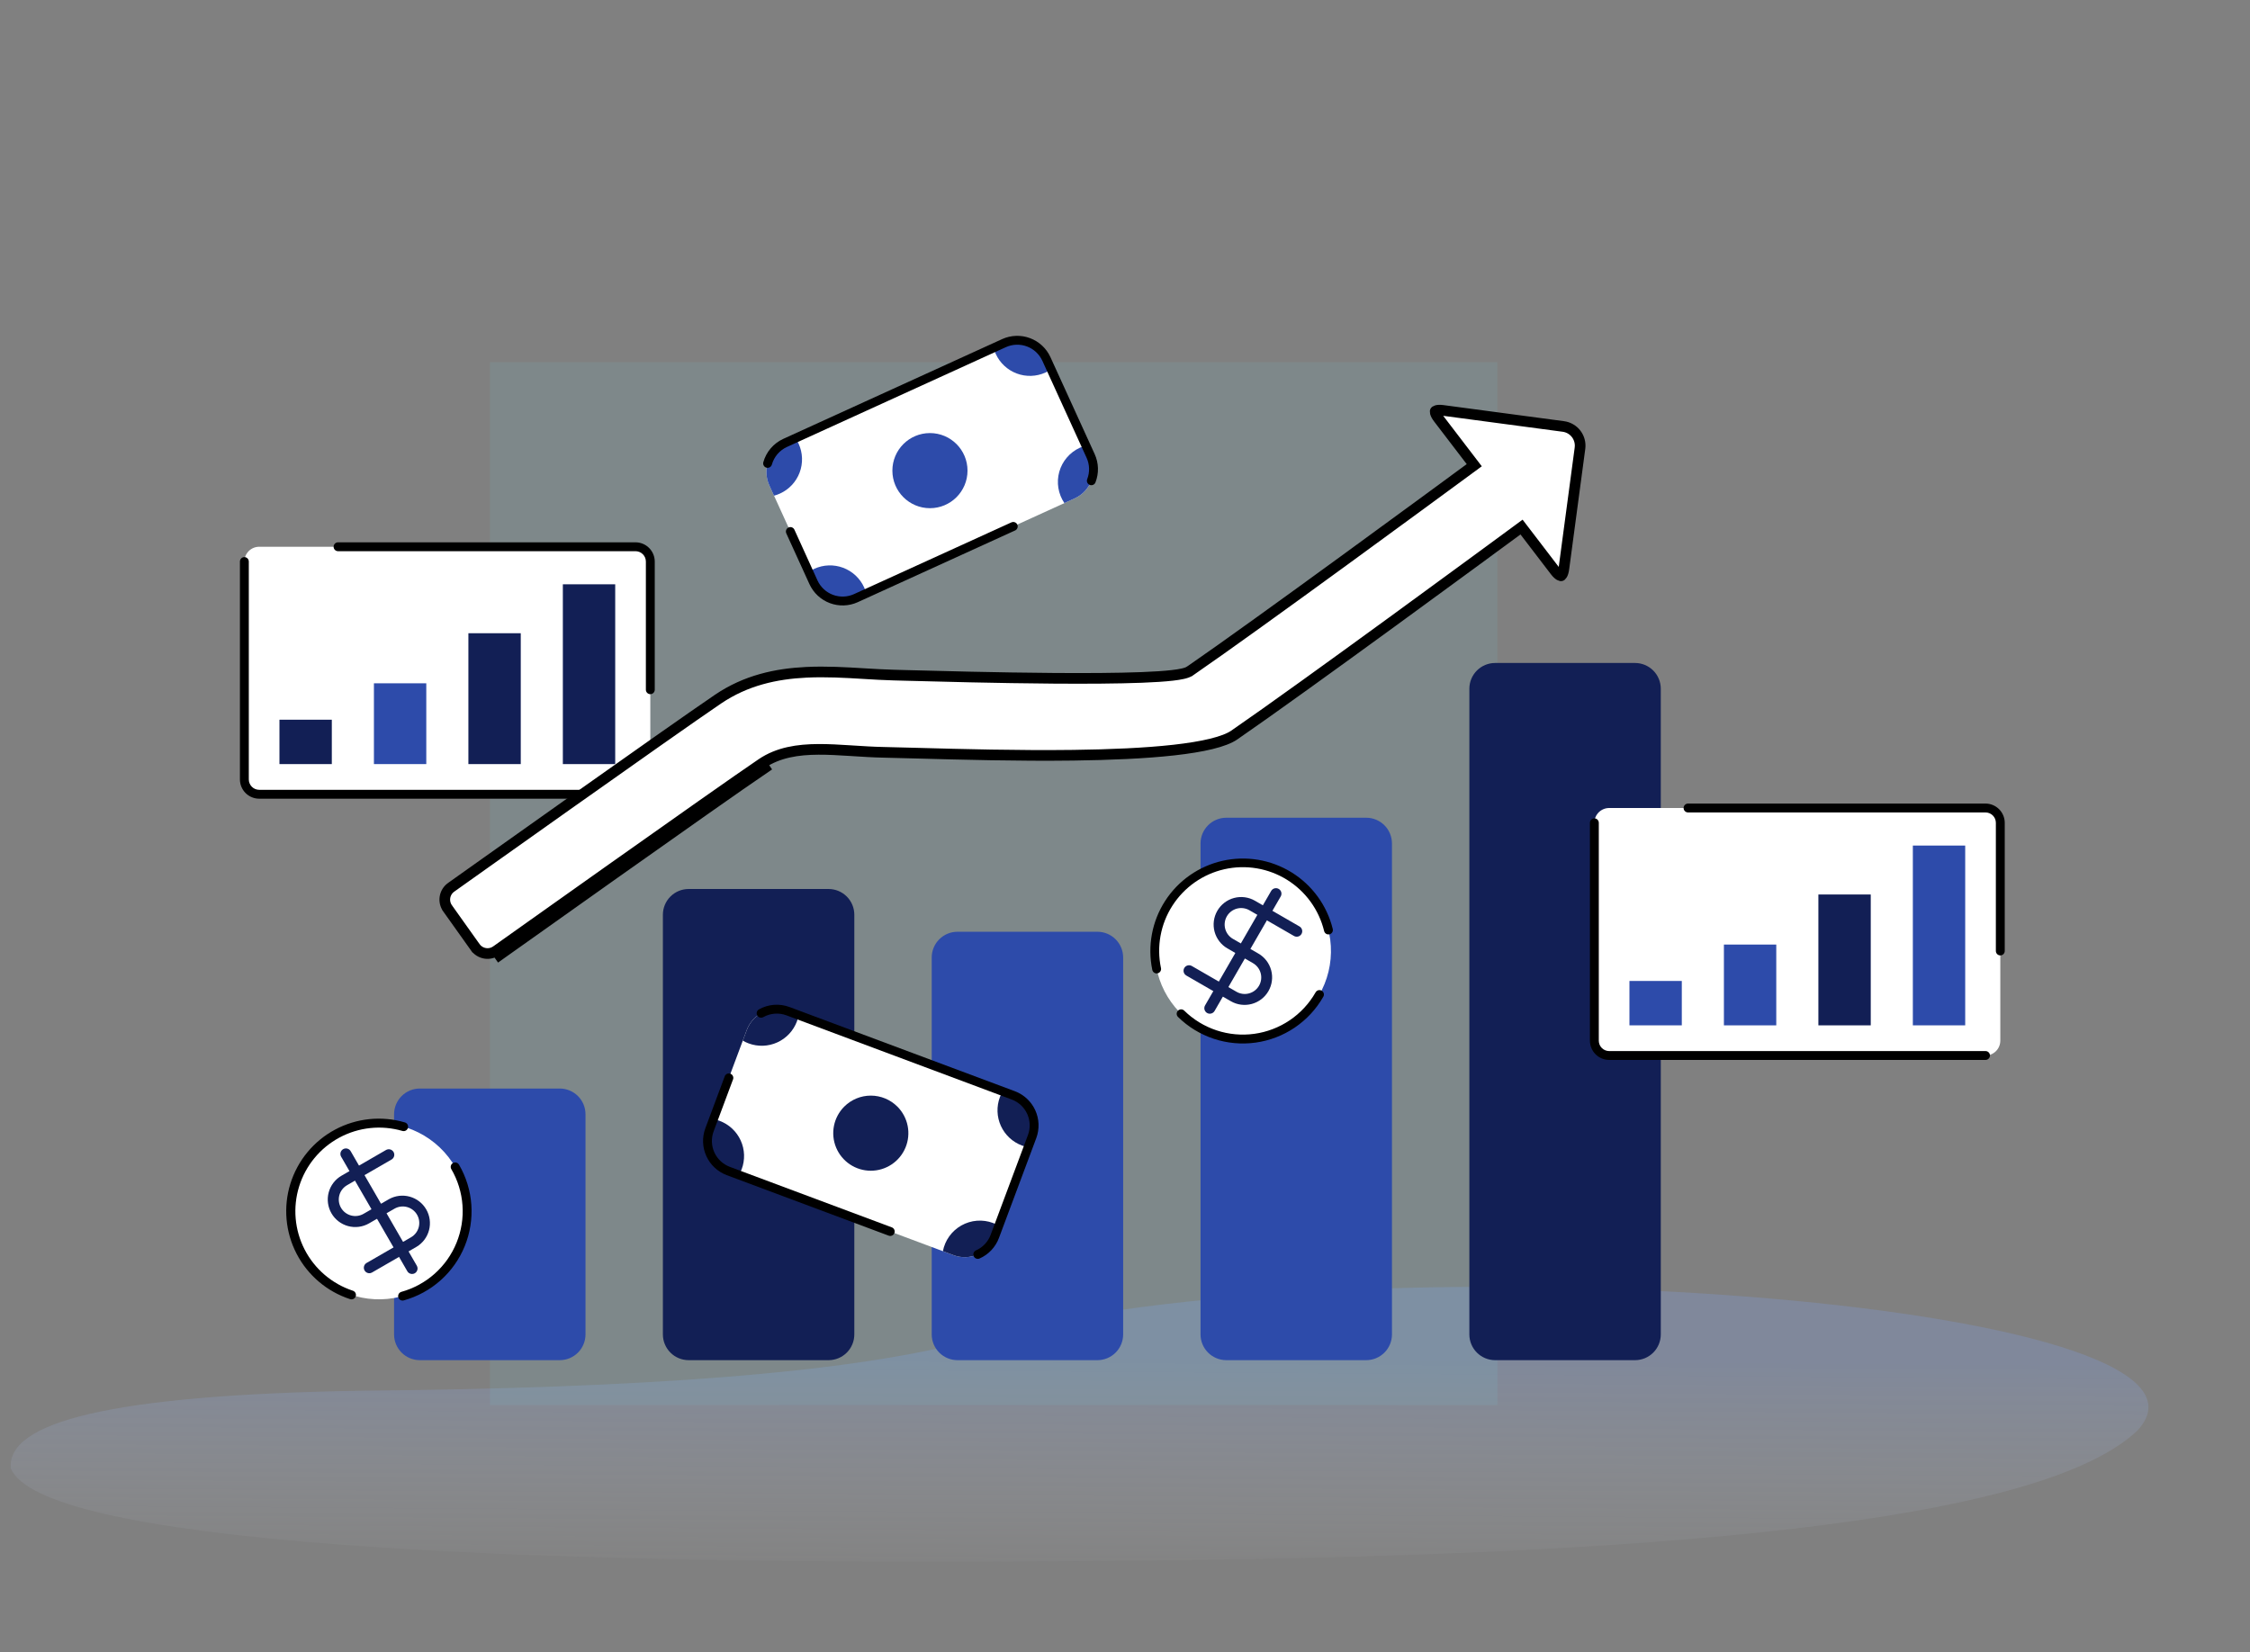 <svg width="422" height="310" viewBox="0 0 422 310" fill="none" xmlns="http://www.w3.org/2000/svg">
<rect x="0" y="0" width="422" height="310" fill="#808080" stroke="none"/>
<path fill-rule="evenodd" clip-rule="evenodd" d="M183.171 251.162C159.76 257.728 119.402 260.433 67.966 260.899C20.234 261.667 1.185 266.879 2.032 275.508C7.775 288.822 86.796 294.461 222.243 292.667C334.058 291.301 386.059 282.469 400.903 268.354C423.404 244.091 254.975 231.342 183.171 251.162Z" fill="url(#paint0_linear_138_9725)"/>
<path opacity="0.1" d="M91.9 67.945H280.832V263.576H91.9V67.945Z" fill="#72D8ED"/>
<g clip-path="url(#clip0_138_9725)">
<path d="M121.97 146.23C121.968 146.966 121.675 147.67 121.155 148.19C120.635 148.71 119.931 149.003 119.196 149.005H48.606C47.871 149.003 47.167 148.71 46.647 148.19C46.127 147.67 45.834 146.966 45.832 146.23V105.345C45.834 104.61 46.127 103.906 46.647 103.386C47.167 102.866 47.871 102.573 48.606 102.571H119.195C119.93 102.573 120.634 102.866 121.154 103.386C121.674 103.906 121.967 104.61 121.969 105.345V146.23H121.97Z" fill="white"/>
<path fill-rule="evenodd" clip-rule="evenodd" d="M63.402 103.403H119.196C119.711 103.405 120.204 103.61 120.568 103.974C120.932 104.338 121.137 104.831 121.138 105.345V129.393C121.138 129.614 121.226 129.825 121.382 129.982C121.538 130.138 121.75 130.225 121.971 130.225C122.191 130.225 122.403 130.138 122.559 129.982C122.715 129.825 122.803 129.614 122.803 129.393V105.345C122.8 104.39 122.419 103.474 121.743 102.798C121.068 102.123 120.152 101.742 119.196 101.739H63.402C63.181 101.739 62.969 101.826 62.813 101.982C62.657 102.139 62.569 102.35 62.569 102.571C62.569 102.792 62.657 103.003 62.813 103.16C62.969 103.316 63.181 103.403 63.402 103.403Z" fill="black"/>
<path fill-rule="evenodd" clip-rule="evenodd" d="M119.196 148.168H48.607C48.092 148.167 47.599 147.962 47.235 147.598C46.871 147.234 46.666 146.741 46.665 146.226V105.345C46.665 105.125 46.577 104.913 46.421 104.757C46.265 104.601 46.053 104.513 45.832 104.513C45.612 104.513 45.4 104.601 45.244 104.757C45.088 104.913 45 105.125 45 105.345V146.23C45.003 147.186 45.384 148.102 46.06 148.778C46.735 149.453 47.651 149.834 48.607 149.837H119.195C119.416 149.837 119.627 149.75 119.783 149.593C119.939 149.437 120.027 149.226 120.027 149.005C120.027 148.784 119.939 148.572 119.783 148.416C119.627 148.26 119.416 148.173 119.195 148.173L119.196 148.168Z" fill="black"/>
<path d="M62.234 135.018H52.414V143.344H62.234V135.018Z" fill="#121F55"/>
<path d="M79.952 128.188H70.132V143.344H79.952V128.188Z" fill="#2D4BAA"/>
<path d="M97.671 118.795H87.85V143.344H97.671V118.795Z" fill="#121F55"/>
<path d="M115.386 109.616H105.566V143.345H115.386V109.616Z" fill="#121F55"/>
<path d="M142.861 143.249L142.861 143.249C145.984 141.137 149.649 140.603 153.495 140.582C155.421 140.572 157.427 140.691 159.459 140.821C159.626 140.832 159.793 140.843 159.96 140.853C161.841 140.974 163.746 141.097 165.681 141.136C167.48 141.172 169.685 141.232 172.189 141.301C180.08 141.517 190.93 141.815 201.315 141.681C208.154 141.594 214.761 141.319 220.162 140.715C222.862 140.413 225.242 140.031 227.188 139.554C229.154 139.073 230.592 138.516 231.474 137.908C244.77 128.75 279.453 103.237 284.582 99.459L285.373 98.876L285.97 99.656L291.687 107.134L291.687 107.134C292.02 107.57 292.307 107.813 292.518 107.931C292.62 107.989 292.692 108.01 292.734 108.018C292.774 108.025 292.79 108.02 292.793 108.019C292.796 108.019 292.812 108.014 292.843 107.989C292.875 107.962 292.927 107.908 292.987 107.807C293.111 107.6 293.239 107.246 293.311 106.702L293.311 106.701L296.336 84.072C296.336 84.072 296.336 84.071 296.336 84.071C296.46 83.121 296.203 82.161 295.621 81.4C295.04 80.638 294.181 80.138 293.233 80.007C293.232 80.007 293.232 80.007 293.231 80.007L270.602 76.987L270.602 76.987C270.057 76.914 269.681 76.945 269.448 77.01C269.334 77.042 269.268 77.077 269.233 77.102C269.2 77.125 269.191 77.14 269.19 77.143C269.188 77.145 269.18 77.16 269.176 77.2C269.172 77.242 269.174 77.317 269.202 77.43C269.261 77.664 269.42 78.006 269.753 78.441L269.753 78.441L275.886 86.463L276.504 87.272L275.684 87.875C269.97 92.08 235.951 117.093 223.191 125.879L223.19 125.879C222.824 126.131 222.31 126.283 221.818 126.393C221.287 126.513 220.631 126.613 219.879 126.7C218.372 126.873 216.403 126.999 214.122 127.087C209.557 127.263 203.673 127.294 197.596 127.249C187.011 127.172 175.798 126.868 169.862 126.706C168.981 126.682 168.216 126.661 167.586 126.645L167.586 126.645C165.775 126.598 163.931 126.486 162.056 126.373C158.54 126.161 154.913 125.942 151.189 126.126C145.553 126.404 139.913 127.611 134.677 131.152C130.301 134.113 117.789 142.937 106.357 151.03C100.645 155.075 95.206 158.934 91.196 161.782C89.191 163.206 87.542 164.377 86.396 165.192L85.069 166.135L84.722 166.382L84.633 166.445L84.611 166.461L84.606 166.465C83.998 166.9 83.587 167.558 83.462 168.296C83.338 169.033 83.51 169.789 83.942 170.4C83.942 170.4 83.942 170.401 83.942 170.401L89.137 177.7C89.137 177.7 89.137 177.7 89.138 177.7C89.573 178.308 90.231 178.719 90.968 178.843C91.705 178.968 92.461 178.796 93.071 178.365L93.073 178.364L93.073 178.364M142.861 143.249L143.422 144.078C134.808 149.904 93.65 179.181 93.65 179.181L93.073 178.364M142.861 143.249C138.543 146.17 126.089 154.954 114.728 162.998C109.045 167.022 103.63 170.864 99.637 173.7C97.64 175.118 95.999 176.284 94.856 177.096L93.535 178.036L93.189 178.282L93.101 178.345L93.078 178.36L93.073 178.364M142.861 143.249L93.073 178.364" fill="white" stroke="black" stroke-width="2"/>
<path d="M109.814 209.027C109.81 207.75 109.302 206.527 108.399 205.625C107.496 204.722 106.273 204.213 104.997 204.209H78.728C77.451 204.213 76.228 204.722 75.325 205.625C74.423 206.527 73.914 207.75 73.91 209.027V250.35C73.914 251.627 74.423 252.85 75.325 253.752C76.228 254.655 77.451 255.164 78.728 255.168H104.997C106.273 255.164 107.496 254.655 108.399 253.752C109.302 252.85 109.81 251.627 109.814 250.35V209.027Z" fill="#2D4BAA"/>
<path d="M160.233 171.593C160.229 170.317 159.721 169.093 158.818 168.191C157.915 167.288 156.692 166.779 155.416 166.776H129.145C127.869 166.779 126.646 167.288 125.743 168.191C124.841 169.093 124.332 170.317 124.328 171.593V250.35C124.332 251.627 124.841 252.85 125.743 253.752C126.646 254.655 127.869 255.164 129.145 255.168H155.416C156.692 255.164 157.915 254.655 158.818 253.752C159.721 252.85 160.229 251.627 160.233 250.35V171.593Z" fill="#121F55"/>
<path d="M210.653 179.615C210.649 178.338 210.141 177.115 209.238 176.212C208.335 175.309 207.112 174.801 205.836 174.797H179.566C178.29 174.801 177.067 175.31 176.164 176.212C175.262 177.115 174.753 178.338 174.749 179.615V250.35C174.753 251.627 175.262 252.85 176.164 253.752C177.067 254.655 178.29 255.164 179.566 255.168H205.836C207.112 255.164 208.335 254.655 209.238 253.753C210.141 252.85 210.649 251.627 210.653 250.35V179.615Z" fill="#2D4BAA"/>
<path d="M261.071 158.224C261.067 156.947 260.558 155.724 259.656 154.821C258.753 153.919 257.53 153.41 256.254 153.406H229.984C228.708 153.41 227.484 153.918 226.582 154.821C225.679 155.724 225.171 156.947 225.167 158.224V250.349C225.171 251.626 225.679 252.849 226.582 253.752C227.484 254.654 228.708 255.163 229.984 255.167H256.254C257.53 255.163 258.753 254.654 259.656 253.751C260.558 252.849 261.067 251.626 261.071 250.349V158.224Z" fill="#2D4BAA"/>
<path d="M311.49 129.193C311.486 127.917 310.977 126.694 310.075 125.791C309.172 124.888 307.949 124.38 306.673 124.376H280.403C279.127 124.38 277.904 124.888 277.001 125.791C276.099 126.694 275.59 127.917 275.586 129.193V250.35C275.59 251.627 276.099 252.85 277.001 253.752C277.904 254.655 279.127 255.164 280.403 255.168H306.673C307.949 255.164 309.172 254.655 310.075 253.752C310.977 252.85 311.486 251.627 311.49 250.35V129.193Z" fill="#121F55"/>
<path fill-rule="evenodd" clip-rule="evenodd" d="M59.405 215.548C61.716 213.237 64.66 211.663 67.865 211.026C71.07 210.389 74.392 210.716 77.411 211.967C80.43 213.217 83.011 215.335 84.826 218.052C86.641 220.769 87.611 223.964 87.611 227.232C87.611 230.5 86.641 233.695 84.826 236.412C83.011 239.129 80.43 241.247 77.411 242.497C74.392 243.748 71.07 244.075 67.865 243.438C64.66 242.8 61.716 241.227 59.405 238.916C56.309 235.816 54.57 231.613 54.57 227.232C54.57 222.85 56.309 218.648 59.405 215.548Z" fill="white"/>
<path fill-rule="evenodd" clip-rule="evenodd" d="M84.649 219.331C85.857 221.405 86.573 223.729 86.743 226.124C86.912 228.519 86.529 230.92 85.624 233.144C84.72 235.367 83.317 237.354 81.524 238.95C79.731 240.546 77.597 241.71 75.283 242.352C75.071 242.411 74.89 242.552 74.781 242.744C74.672 242.936 74.644 243.164 74.703 243.376C74.762 243.589 74.903 243.77 75.095 243.879C75.287 243.988 75.514 244.016 75.727 243.957C78.286 243.247 80.647 241.96 82.631 240.194C84.614 238.428 86.165 236.231 87.166 233.772C88.167 231.312 88.59 228.656 88.403 226.007C88.217 223.358 87.425 220.788 86.089 218.493C85.978 218.302 85.795 218.162 85.581 218.106C85.367 218.049 85.14 218.08 84.948 218.191C84.757 218.302 84.618 218.484 84.561 218.698C84.504 218.912 84.535 219.14 84.646 219.331H84.649Z" fill="black"/>
<path fill-rule="evenodd" clip-rule="evenodd" d="M66.181 242.138C62.273 240.851 59.027 238.081 57.141 234.424C55.256 230.766 54.882 226.515 56.101 222.585C57.319 218.655 60.033 215.36 63.657 213.412C67.281 211.463 71.525 211.016 75.475 212.166C75.58 212.197 75.69 212.206 75.799 212.194C75.908 212.182 76.013 212.149 76.109 212.096C76.204 212.043 76.289 211.972 76.357 211.887C76.426 211.802 76.477 211.704 76.507 211.599C76.537 211.494 76.547 211.384 76.535 211.275C76.523 211.166 76.49 211.061 76.437 210.965C76.384 210.87 76.313 210.785 76.228 210.717C76.142 210.648 76.044 210.598 75.939 210.567C71.565 209.279 66.86 209.764 62.84 211.918C58.821 214.071 55.81 217.72 54.46 222.076C53.109 226.431 53.526 231.143 55.622 235.193C57.717 239.243 61.322 242.306 65.658 243.719C65.762 243.755 65.872 243.77 65.982 243.762C66.092 243.755 66.2 243.726 66.298 243.677C66.397 243.628 66.485 243.56 66.557 243.476C66.629 243.393 66.684 243.296 66.718 243.192C66.752 243.087 66.766 242.976 66.757 242.867C66.748 242.757 66.718 242.65 66.668 242.552C66.617 242.454 66.548 242.367 66.464 242.296C66.38 242.225 66.282 242.171 66.177 242.138H66.181Z" fill="black"/>
<path d="M69.524 238.827C69.284 238.887 69.031 238.859 68.81 238.748C68.589 238.637 68.415 238.45 68.32 238.222C68.225 237.993 68.215 237.739 68.292 237.503C68.369 237.268 68.528 237.069 68.739 236.941L77.088 232.116C77.44 231.912 77.749 231.641 77.997 231.319C78.244 230.996 78.426 230.628 78.531 230.235C78.637 229.842 78.664 229.432 78.611 229.028C78.558 228.625 78.426 228.236 78.222 227.883C78.019 227.531 77.748 227.222 77.425 226.974C77.103 226.727 76.734 226.545 76.341 226.44C75.948 226.334 75.539 226.307 75.135 226.36C74.732 226.413 74.343 226.545 73.99 226.749L69.219 229.503C68.033 230.188 66.623 230.374 65.3 230.019C63.978 229.665 62.85 228.8 62.165 227.614C61.48 226.428 61.294 225.018 61.648 223.695C62.003 222.372 62.868 221.244 64.054 220.56L72.401 215.74C72.639 215.603 72.921 215.565 73.185 215.636C73.45 215.707 73.676 215.88 73.813 216.117C73.95 216.354 73.987 216.636 73.917 216.901C73.846 217.166 73.673 217.392 73.436 217.529L65.089 222.348C64.378 222.759 63.859 223.436 63.646 224.229C63.433 225.023 63.545 225.869 63.955 226.58C64.366 227.292 65.043 227.811 65.836 228.024C66.63 228.236 67.475 228.125 68.187 227.714L72.959 224.96C74.143 224.3 75.539 224.132 76.846 224.493C78.153 224.853 79.266 225.714 79.944 226.888C80.622 228.062 80.811 229.456 80.47 230.768C80.129 232.081 79.286 233.207 78.122 233.902L69.774 238.723C69.695 238.768 69.611 238.803 69.523 238.826L69.524 238.827Z" fill="#121F55"/>
<path d="M77.552 238.962C77.332 239.02 77.099 239.005 76.89 238.918C76.68 238.831 76.504 238.677 76.391 238.48L63.993 217.016C63.922 216.898 63.874 216.768 63.854 216.632C63.834 216.495 63.841 216.357 63.875 216.223C63.909 216.09 63.969 215.965 64.053 215.855C64.136 215.745 64.24 215.653 64.359 215.585C64.478 215.516 64.61 215.472 64.747 215.454C64.883 215.437 65.022 215.447 65.154 215.484C65.287 215.521 65.411 215.585 65.518 215.67C65.626 215.756 65.716 215.862 65.782 215.983L78.179 237.454C78.257 237.591 78.303 237.744 78.313 237.902C78.323 238.06 78.297 238.218 78.236 238.364C78.175 238.51 78.082 238.64 77.964 238.745C77.845 238.85 77.704 238.926 77.552 238.967V238.962Z" fill="#121F55"/>
<path fill-rule="evenodd" clip-rule="evenodd" d="M237.385 162.441C240.541 163.287 243.376 165.05 245.53 167.507C247.685 169.964 249.062 173.005 249.489 176.244C249.915 179.484 249.372 182.778 247.926 185.709C246.481 188.64 244.199 191.077 241.369 192.711C238.539 194.345 235.288 195.103 232.027 194.889C228.767 194.675 225.642 193.5 223.05 191.51C220.457 189.521 218.513 186.808 217.462 183.713C216.412 180.619 216.302 177.282 217.148 174.126C218.284 169.894 221.054 166.287 224.849 164.096C228.643 161.905 233.152 161.31 237.385 162.441Z" fill="white"/>
<path fill-rule="evenodd" clip-rule="evenodd" d="M246.729 186.196C245.537 188.279 243.882 190.061 241.893 191.404C239.904 192.748 237.633 193.617 235.255 193.946C232.877 194.274 230.456 194.052 228.177 193.298C225.898 192.544 223.823 191.277 222.11 189.595C222.032 189.518 221.94 189.457 221.839 189.416C221.737 189.375 221.629 189.354 221.52 189.355C221.41 189.356 221.302 189.378 221.202 189.421C221.101 189.464 221.01 189.526 220.933 189.604C220.856 189.681 220.795 189.774 220.754 189.875C220.713 189.976 220.693 190.085 220.693 190.194C220.694 190.304 220.717 190.412 220.759 190.512C220.802 190.613 220.864 190.704 220.942 190.781C222.836 192.642 225.131 194.044 227.652 194.879C230.173 195.713 232.851 195.958 235.482 195.595C238.112 195.232 240.624 194.271 242.825 192.784C245.025 191.298 246.855 189.327 248.174 187.022C248.236 186.927 248.277 186.821 248.296 186.709C248.315 186.598 248.31 186.484 248.284 186.374C248.257 186.264 248.208 186.161 248.14 186.07C248.072 185.98 247.987 185.904 247.888 185.848C247.79 185.792 247.682 185.757 247.57 185.744C247.457 185.731 247.343 185.741 247.235 185.774C247.127 185.806 247.026 185.861 246.94 185.933C246.853 186.006 246.782 186.096 246.732 186.197L246.729 186.196Z" fill="black"/>
<path fill-rule="evenodd" clip-rule="evenodd" d="M217.746 181.606C216.898 177.574 217.669 173.371 219.893 169.903C222.117 166.435 225.615 163.981 229.632 163.07C233.65 162.16 237.865 162.866 241.366 165.035C244.868 167.205 247.376 170.665 248.349 174.668C248.402 174.883 248.538 175.067 248.727 175.182C248.915 175.296 249.142 175.33 249.356 175.278C249.571 175.225 249.756 175.089 249.87 174.9C249.984 174.711 250.019 174.484 249.966 174.27C248.878 169.854 246.101 166.041 242.232 163.651C238.362 161.262 233.709 160.486 229.274 161.493C224.838 162.499 220.975 165.205 218.515 169.031C216.055 172.856 215.195 177.494 216.119 181.947C216.141 182.055 216.184 182.157 216.245 182.248C216.307 182.339 216.386 182.417 216.477 182.477C216.569 182.538 216.672 182.579 216.78 182.6C216.888 182.62 216.998 182.619 217.106 182.597C217.213 182.574 217.315 182.531 217.406 182.469C217.496 182.406 217.574 182.327 217.633 182.235C217.693 182.143 217.734 182.04 217.754 181.932C217.773 181.824 217.772 181.713 217.748 181.606H217.746Z" fill="black"/>
<path d="M222.283 182.844C222.106 182.667 221.999 182.431 221.983 182.181C221.966 181.931 222.041 181.684 222.194 181.485C222.346 181.286 222.566 181.15 222.812 181.101C223.058 181.053 223.313 181.095 223.53 181.22L231.878 186.039C232.23 186.247 232.621 186.384 233.026 186.44C233.432 186.497 233.844 186.472 234.24 186.368C234.637 186.264 235.008 186.083 235.333 185.835C235.659 185.586 235.932 185.276 236.137 184.921C236.342 184.567 236.474 184.175 236.527 183.769C236.579 183.363 236.551 182.95 236.443 182.555C236.335 182.16 236.15 181.791 235.899 181.468C235.647 181.145 235.334 180.875 234.977 180.673L230.206 177.92C229.618 177.581 229.104 177.13 228.691 176.592C228.278 176.054 227.975 175.44 227.799 174.785C227.445 173.462 227.63 172.052 228.315 170.866C228.999 169.68 230.127 168.814 231.45 168.46C232.772 168.105 234.182 168.291 235.368 168.975L243.715 173.794C243.834 173.861 243.939 173.951 244.023 174.058C244.107 174.166 244.169 174.289 244.205 174.421C244.241 174.553 244.251 174.69 244.233 174.826C244.216 174.961 244.172 175.092 244.104 175.21C244.035 175.329 243.944 175.432 243.836 175.515C243.727 175.598 243.604 175.659 243.471 175.693C243.339 175.728 243.202 175.736 243.066 175.718C242.931 175.699 242.801 175.653 242.683 175.584L234.335 170.765C233.983 170.562 233.594 170.43 233.19 170.377C232.787 170.324 232.377 170.351 231.984 170.456C231.591 170.561 231.223 170.743 230.9 170.991C230.578 171.238 230.307 171.547 230.104 171.899C229.9 172.252 229.768 172.641 229.715 173.044C229.662 173.447 229.689 173.857 229.794 174.25C229.9 174.643 230.081 175.011 230.329 175.334C230.577 175.657 230.885 175.928 231.238 176.131L236.009 178.883C237.196 179.568 238.061 180.696 238.416 182.019C238.771 183.342 238.586 184.751 237.901 185.937C237.216 187.124 236.089 187.99 234.766 188.344C233.443 188.699 232.033 188.514 230.847 187.829L222.499 183.009C222.42 182.964 222.348 182.908 222.284 182.843L222.283 182.844Z" fill="#121F55"/>
<path d="M226.181 189.864C226.021 189.705 225.918 189.497 225.887 189.273C225.857 189.048 225.901 188.82 226.012 188.624L238.405 167.157C238.471 167.037 238.56 166.93 238.668 166.845C238.776 166.759 238.9 166.696 239.032 166.659C239.165 166.622 239.303 166.612 239.44 166.629C239.576 166.646 239.708 166.69 239.827 166.759C239.947 166.828 240.051 166.92 240.134 167.03C240.217 167.139 240.277 167.265 240.312 167.398C240.346 167.531 240.353 167.67 240.333 167.806C240.312 167.942 240.265 168.073 240.193 168.191L227.801 189.657C227.722 189.794 227.612 189.911 227.48 189.999C227.349 190.086 227.199 190.143 227.042 190.164C226.885 190.184 226.725 190.169 226.575 190.118C226.425 190.067 226.289 189.983 226.177 189.871L226.181 189.864Z" fill="#121F55"/>
<path d="M193.577 213.212L186.573 231.957C186.013 233.444 184.886 234.649 183.441 235.308C181.995 235.967 180.347 236.026 178.857 235.474L136.577 219.676C135.09 219.115 133.886 217.989 133.227 216.543C132.568 215.097 132.508 213.45 133.06 211.96L140.065 193.217C140.625 191.73 141.751 190.525 143.197 189.865C144.642 189.206 146.29 189.146 147.78 189.698L190.057 205.492C191.544 206.053 192.749 207.179 193.408 208.625C194.066 210.071 194.126 211.719 193.574 213.208L193.577 213.212Z" fill="white"/>
<path fill-rule="evenodd" clip-rule="evenodd" d="M168.307 207.601C169.292 208.586 169.963 209.842 170.235 211.208C170.507 212.575 170.367 213.992 169.834 215.279C169.301 216.567 168.398 217.667 167.239 218.441C166.081 219.216 164.718 219.629 163.325 219.629C161.931 219.629 160.569 219.216 159.411 218.441C158.252 217.667 157.349 216.567 156.816 215.279C156.282 213.992 156.143 212.575 156.415 211.208C156.686 209.842 157.357 208.586 158.343 207.601C159.665 206.28 161.457 205.538 163.325 205.538C165.193 205.538 166.985 206.28 168.307 207.601Z" fill="#121F55"/>
<path d="M193.577 213.212L192.826 215.222C192.431 215.146 192.043 215.038 191.666 214.897C190.8 214.574 190.005 214.082 189.328 213.452C188.652 212.821 188.106 212.063 187.722 211.221C187.338 210.379 187.124 209.47 187.091 208.545C187.059 207.62 187.209 206.698 187.533 205.832C187.674 205.456 187.846 205.092 188.048 204.744L190.057 205.492C191.544 206.053 192.749 207.179 193.407 208.625C194.066 210.071 194.126 211.719 193.574 213.208L193.577 213.212Z" fill="#121F55"/>
<path d="M187.323 229.952L186.572 231.957C186.012 233.444 184.886 234.649 183.44 235.308C181.994 235.967 180.346 236.026 178.857 235.474L176.846 234.721C177.038 233.713 177.448 232.76 178.047 231.926C178.646 231.093 179.419 230.401 180.313 229.897C181.207 229.393 182.2 229.09 183.223 229.009C184.246 228.928 185.274 229.072 186.236 229.429C186.613 229.57 186.977 229.745 187.323 229.952Z" fill="#121F55"/>
<path d="M149.47 191.607C148.816 193.357 147.494 194.776 145.794 195.551C144.094 196.326 142.155 196.394 140.405 195.741C140.028 195.6 139.664 195.428 139.315 195.226L140.069 193.216C140.629 191.729 141.755 190.524 143.2 189.865C144.646 189.205 146.294 189.145 147.784 189.697L149.789 190.446C149.718 190.842 149.611 191.23 149.47 191.607Z" fill="#121F55"/>
<path d="M139.106 219.341C138.966 219.718 138.792 220.081 138.586 220.426L136.58 219.677C135.094 219.116 133.89 217.99 133.231 216.544C132.572 215.099 132.512 213.451 133.064 211.961L133.814 209.956C134.21 210.027 134.598 210.134 134.975 210.275C135.842 210.599 136.636 211.09 137.313 211.721C137.99 212.352 138.536 213.11 138.92 213.952C139.304 214.793 139.518 215.703 139.551 216.628C139.583 217.552 139.433 218.474 139.108 219.341H139.106Z" fill="#121F55"/>
<path fill-rule="evenodd" clip-rule="evenodd" d="M167.258 230.251L136.872 218.897C135.592 218.414 134.554 217.444 133.987 216.199C133.419 214.954 133.367 213.535 133.842 212.252L137.504 202.44C137.562 202.239 137.542 202.024 137.447 201.837C137.353 201.65 137.192 201.505 136.996 201.432C136.8 201.358 136.584 201.362 136.39 201.44C136.197 201.519 136.04 201.668 135.951 201.858L132.289 211.669C131.66 213.366 131.729 215.242 132.479 216.889C133.23 218.535 134.601 219.818 136.294 220.456L166.68 231.811C166.782 231.85 166.891 231.867 167.001 231.864C167.11 231.86 167.217 231.834 167.317 231.789C167.416 231.744 167.506 231.679 167.581 231.599C167.655 231.519 167.713 231.425 167.751 231.323C167.79 231.22 167.807 231.111 167.803 231.002C167.8 230.893 167.774 230.785 167.729 230.686C167.683 230.586 167.619 230.497 167.539 230.422C167.459 230.347 167.365 230.289 167.263 230.251H167.258Z" fill="black"/>
<path fill-rule="evenodd" clip-rule="evenodd" d="M143.158 190.819C143.812 190.449 144.539 190.227 145.288 190.168C146.037 190.109 146.79 190.214 147.494 190.476L189.774 206.276C191.055 206.758 192.092 207.728 192.659 208.974C193.227 210.219 193.278 211.638 192.803 212.921L185.798 231.665C185.557 232.309 185.189 232.899 184.716 233.399C184.243 233.899 183.674 234.298 183.044 234.575C182.845 234.666 182.69 234.832 182.612 235.036C182.534 235.241 182.54 235.468 182.629 235.668C182.717 235.868 182.881 236.026 183.084 236.106C183.288 236.186 183.515 236.183 183.716 236.097C184.55 235.732 185.301 235.202 185.927 234.541C186.552 233.88 187.039 233.1 187.357 232.248L194.361 213.504C194.989 211.807 194.921 209.931 194.171 208.284C193.42 206.638 192.049 205.356 190.356 204.718L148.075 188.918C147.145 188.57 146.151 188.43 145.16 188.506C144.17 188.583 143.209 188.875 142.344 189.362C142.248 189.415 142.164 189.487 142.097 189.573C142.029 189.658 141.979 189.757 141.949 189.862C141.92 189.967 141.911 190.077 141.924 190.186C141.937 190.294 141.971 190.399 142.024 190.495C142.078 190.59 142.149 190.674 142.235 190.742C142.321 190.809 142.419 190.86 142.524 190.889C142.63 190.919 142.74 190.928 142.848 190.915C142.957 190.902 143.062 190.868 143.157 190.814L143.158 190.819Z" fill="black"/>
<path d="M196.255 67.339L204.557 85.546C205.212 86.994 205.268 88.642 204.711 90.131C204.155 91.62 203.031 92.827 201.587 93.49L160.527 112.215C159.079 112.87 157.431 112.925 155.943 112.368C154.455 111.812 153.247 110.689 152.584 109.245L144.284 91.037C143.629 89.59 143.573 87.942 144.129 86.453C144.685 84.965 145.808 83.757 147.252 83.094L188.317 64.37C189.764 63.715 191.412 63.659 192.9 64.216C194.388 64.772 195.595 65.895 196.258 67.339H196.255Z" fill="white"/>
<path d="M174.417 95.337C178.308 95.337 181.462 92.182 181.462 88.291C181.462 84.399 178.308 81.245 174.417 81.245C170.526 81.245 167.371 84.399 167.371 88.291C167.371 92.182 170.526 95.337 174.417 95.337Z" fill="#2D4BAA"/>
<path d="M196.255 67.339L197.143 69.291C196.81 69.517 196.46 69.715 196.094 69.882C194.394 70.657 192.456 70.725 190.706 70.071C188.956 69.417 187.537 68.095 186.761 66.395C186.595 66.029 186.459 65.649 186.356 65.261L188.31 64.373C189.757 63.718 191.405 63.662 192.893 64.218C194.381 64.775 195.589 65.897 196.252 67.341L196.255 67.339Z" fill="#2D4BAA"/>
<path d="M203.668 83.598L204.556 85.546C205.212 86.994 205.267 88.642 204.711 90.131C204.154 91.62 203.031 92.827 201.587 93.49L199.632 94.378C199.055 93.529 198.671 92.564 198.505 91.552C198.339 90.539 198.396 89.502 198.672 88.514C198.948 87.525 199.436 86.609 200.103 85.829C200.769 85.049 201.598 84.423 202.531 83.996C202.897 83.829 203.278 83.697 203.668 83.598Z" fill="#2D4BAA"/>
<path d="M149.79 83.251C150.174 84.093 150.388 85.002 150.421 85.927C150.453 86.852 150.303 87.774 149.979 88.641C149.655 89.507 149.164 90.302 148.533 90.979C147.902 91.656 147.144 92.201 146.302 92.585C145.936 92.752 145.557 92.888 145.168 92.992L144.28 91.037C143.625 89.59 143.569 87.942 144.125 86.453C144.681 84.965 145.804 83.757 147.248 83.094L149.195 82.206C149.425 82.536 149.624 82.886 149.791 83.252L149.79 83.251Z" fill="#2D4BAA"/>
<path d="M162.072 110.191C162.239 110.557 162.373 110.938 162.472 111.328L160.524 112.216C159.076 112.871 157.428 112.926 155.939 112.369C154.451 111.813 153.243 110.69 152.58 109.246L151.692 107.298C152.022 107.068 152.372 106.869 152.738 106.703C153.58 106.318 154.489 106.104 155.414 106.071C156.338 106.038 157.261 106.188 158.128 106.512C158.994 106.836 159.789 107.328 160.466 107.959C161.142 108.59 161.688 109.349 162.072 110.191Z" fill="#2D4BAA"/>
<path fill-rule="evenodd" clip-rule="evenodd" d="M189.692 97.999L160.173 111.457C158.927 112.021 157.508 112.069 156.226 111.591C154.945 111.113 153.904 110.147 153.332 108.905L148.997 99.369C148.905 99.168 148.737 99.011 148.529 98.934C148.321 98.856 148.091 98.864 147.89 98.957C147.688 99.049 147.531 99.217 147.454 99.425C147.377 99.632 147.385 99.862 147.477 100.064L151.822 109.595C152.578 111.239 153.954 112.518 155.65 113.15C157.346 113.783 159.223 113.719 160.871 112.972L190.39 99.514C190.591 99.422 190.747 99.254 190.824 99.048C190.902 98.841 190.894 98.612 190.802 98.411C190.711 98.21 190.543 98.054 190.336 97.977C190.13 97.899 189.901 97.907 189.7 97.999H189.692Z" fill="black"/>
<path fill-rule="evenodd" clip-rule="evenodd" d="M144.769 87.157C144.971 86.434 145.328 85.763 145.815 85.192C146.303 84.621 146.91 84.163 147.593 83.85L188.658 65.127C189.904 64.563 191.322 64.515 192.604 64.993C193.885 65.471 194.925 66.437 195.497 67.68L203.799 85.887C204.084 86.513 204.241 87.191 204.26 87.879C204.279 88.567 204.16 89.252 203.91 89.893C203.87 89.995 203.851 90.104 203.854 90.213C203.857 90.323 203.881 90.43 203.925 90.53C203.969 90.63 204.033 90.721 204.112 90.796C204.191 90.871 204.284 90.931 204.386 90.97C204.488 91.01 204.597 91.028 204.707 91.026C204.816 91.023 204.924 90.999 205.024 90.955C205.124 90.911 205.214 90.847 205.289 90.768C205.365 90.689 205.424 90.595 205.463 90.493C205.794 89.645 205.951 88.74 205.926 87.83C205.901 86.92 205.693 86.025 205.316 85.197L197.012 66.993C196.257 65.349 194.882 64.07 193.187 63.437C191.492 62.803 189.616 62.866 187.968 63.611L146.902 82.335C145.999 82.748 145.197 83.353 144.552 84.108C143.907 84.863 143.434 85.749 143.167 86.706C143.107 86.918 143.134 87.146 143.242 87.338C143.35 87.531 143.53 87.673 143.742 87.733C143.955 87.793 144.182 87.766 144.375 87.658C144.568 87.55 144.71 87.37 144.769 87.157Z" fill="black"/>
<path d="M375.168 195.238C375.166 195.973 374.873 196.678 374.353 197.197C373.833 197.717 373.129 198.01 372.394 198.012H301.807C301.071 198.01 300.367 197.717 299.847 197.197C299.327 196.678 299.034 195.973 299.032 195.238V154.356C299.034 153.621 299.327 152.917 299.847 152.397C300.367 151.877 301.071 151.584 301.807 151.582H372.395C373.13 151.584 373.834 151.877 374.354 152.397C374.874 152.917 375.167 153.621 375.169 154.356V195.238H375.168Z" fill="white"/>
<path fill-rule="evenodd" clip-rule="evenodd" d="M316.6 152.414H372.394C372.909 152.416 373.402 152.621 373.766 152.985C374.13 153.348 374.335 153.842 374.336 154.356V178.404C374.336 178.625 374.424 178.836 374.58 178.992C374.736 179.148 374.948 179.236 375.169 179.236C375.389 179.236 375.601 179.148 375.757 178.992C375.913 178.836 376.001 178.625 376.001 178.404V154.356C375.998 153.401 375.617 152.485 374.941 151.809C374.266 151.133 373.35 150.752 372.394 150.749H316.6C316.379 150.749 316.167 150.837 316.011 150.993C315.855 151.149 315.768 151.361 315.768 151.582C315.768 151.803 315.855 152.014 316.011 152.17C316.167 152.326 316.379 152.414 316.6 152.414Z" fill="black"/>
<path fill-rule="evenodd" clip-rule="evenodd" d="M372.393 197.18H301.806C301.291 197.179 300.798 196.973 300.434 196.61C300.07 196.246 299.865 195.753 299.864 195.238V154.356C299.864 154.135 299.776 153.924 299.62 153.768C299.464 153.612 299.252 153.524 299.032 153.524C298.811 153.524 298.599 153.612 298.443 153.768C298.287 153.924 298.199 154.135 298.199 154.356V195.238C298.202 196.194 298.583 197.109 299.259 197.785C299.935 198.461 300.85 198.842 301.806 198.845H372.394C372.615 198.845 372.827 198.757 372.983 198.601C373.139 198.445 373.226 198.233 373.226 198.012C373.226 197.792 373.139 197.58 372.983 197.424C372.827 197.268 372.615 197.18 372.394 197.18H372.393Z" fill="black"/>
<path d="M315.432 184.029H305.612V192.355H315.432V184.029Z" fill="#2D4BAA"/>
<path d="M333.149 177.2H323.329V192.356H333.149V177.2Z" fill="#2D4BAA"/>
<path d="M350.869 167.807H341.048V192.356H350.869V167.807Z" fill="#121F55"/>
<path d="M368.585 158.627H358.765V192.355H368.585V158.627Z" fill="#2D4BAA"/>
</g>
<defs>
<linearGradient id="paint0_linear_138_9725" x1="195.342" y1="299.25" x2="195.667" y2="254.765" gradientUnits="userSpaceOnUse">
<stop stop-color="white" stop-opacity="0"/>
<stop offset="1" stop-color="#82A9FF" stop-opacity="0.21"/>
</linearGradient>
<clipPath id="clip0_138_9725">
<rect width="331" height="193" fill="white" transform="translate(45 63)"/>
</clipPath>
</defs>
</svg>
